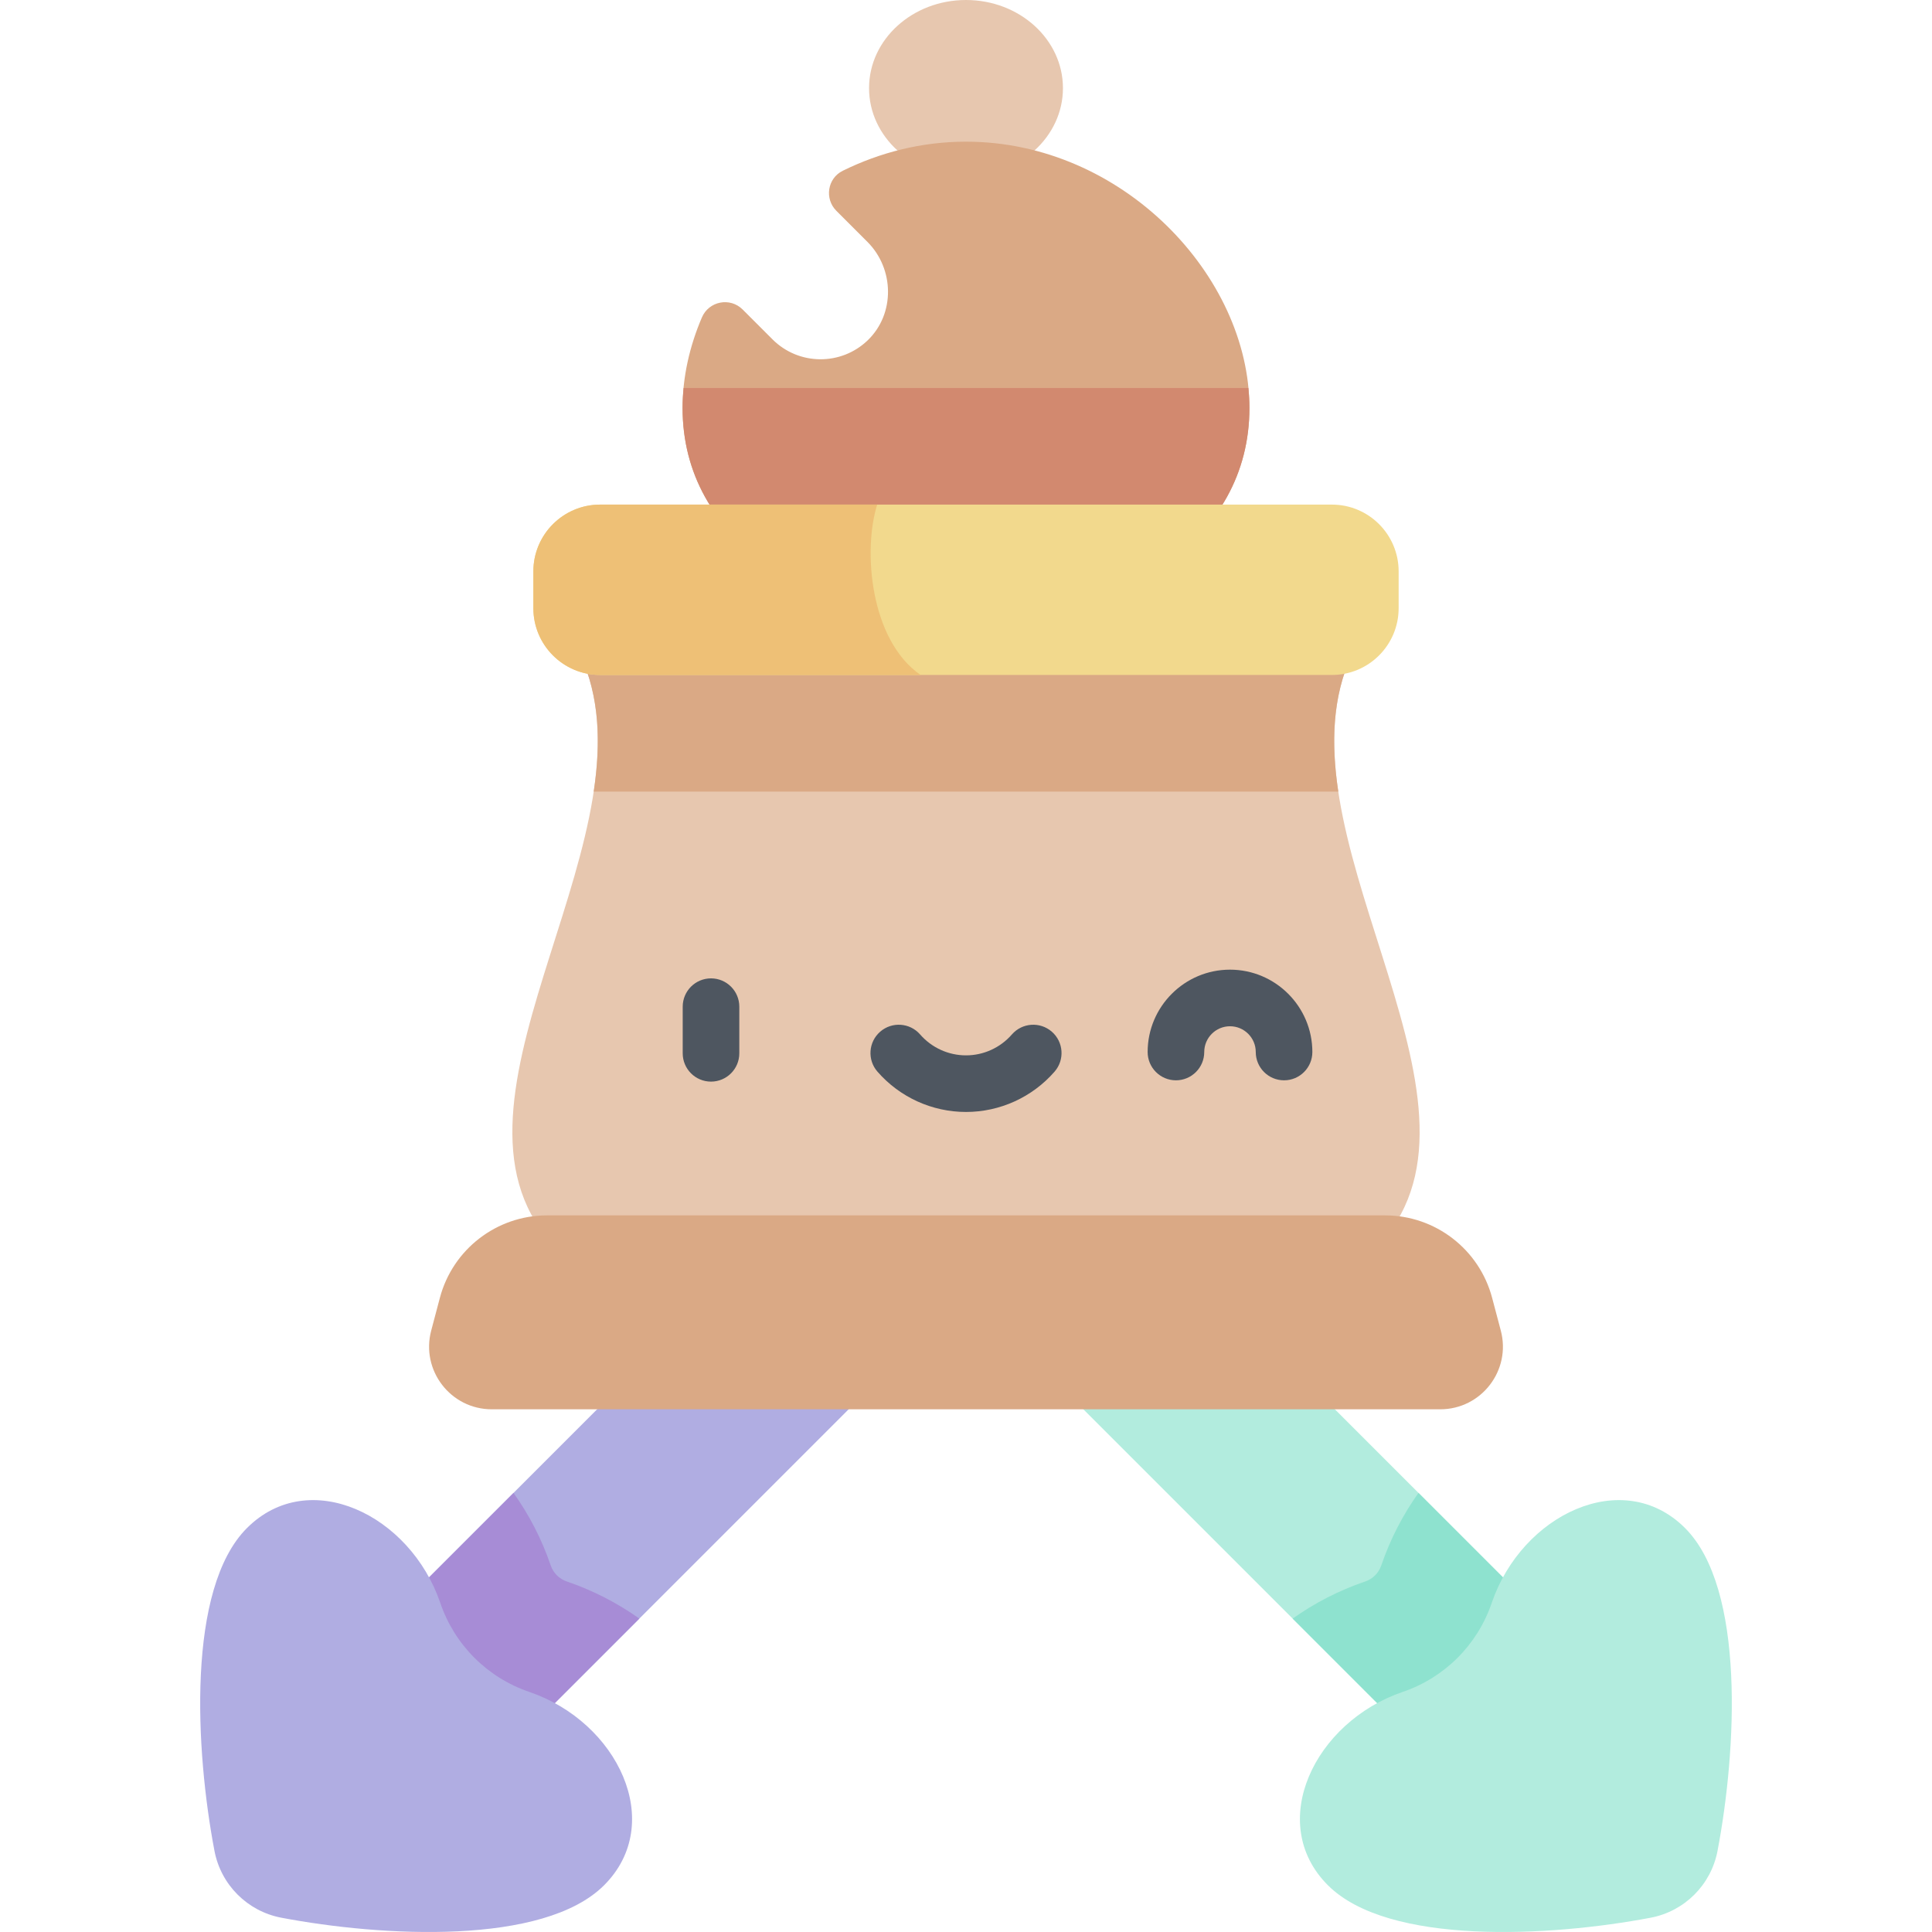 <svg id="Capa_1" enable-background="new 0 0 512 512" height="512" viewBox="0 0 512 512" width="512" xmlns="http://www.w3.org/2000/svg"><g><path d="m83.704 481.346c-9.204-9.204-9.204-24.127 0-33.331l116.896-116.896c9.203-9.204 24.128-9.204 33.331 0 9.204 9.204 9.204 24.127 0 33.331l-116.896 116.896c-9.203 9.204-24.127 9.204-33.331 0z" fill="#b0ade2"/><path d="m145.94 414.841c-2.376-6.976-5.737-13.431-9.855-19.206l-52.38 52.38c-9.204 9.204-9.204 24.127 0 33.331 9.204 9.205 24.128 9.204 33.331 0l52.398-52.398c-5.795-4.117-12.259-7.465-19.223-9.837-2.026-.69-3.582-2.246-4.271-4.27z" fill="#a78cd6"/><path d="m116.685 424.805c3.777 11.09 12.471 19.784 23.561 23.56 23.47 7.993 36.295 34.797 19.849 51.243-16.033 16.033-58.971 13.663-85.546 8.605-8.986-1.71-16.001-8.726-17.711-17.711-5.058-26.575-7.427-69.513 8.605-85.546 16.445-16.446 43.248-3.621 51.242 19.849z" fill="#b0ade2"/><path d="m428.296 481.346c9.204-9.204 9.204-24.127 0-33.331l-116.897-116.897c-9.203-9.204-24.128-9.204-33.331 0-9.204 9.204-9.204 24.127 0 33.331l116.896 116.896c9.204 9.205 24.128 9.205 33.332.001z" fill="#b2ecde"/><path d="m366.06 414.841c2.376-6.976 5.737-13.431 9.855-19.206l52.38 52.38c9.204 9.204 9.204 24.127 0 33.331-9.204 9.205-24.128 9.204-33.331 0l-52.398-52.398c5.795-4.117 12.259-7.465 19.223-9.837 2.026-.69 3.582-2.246 4.271-4.27z" fill="#8ee2cf"/><path d="m395.315 424.805c-3.777 11.09-12.471 19.784-23.561 23.56-23.47 7.993-36.295 34.797-19.849 51.243 16.033 16.033 58.971 13.663 85.546 8.605 8.986-1.71 16.001-8.726 17.711-17.711 5.058-26.575 7.427-69.513-8.605-85.546-16.445-16.446-43.248-3.621-51.242 19.849z" fill="#b2ecde"/><path d="m367.504 327.471c30.55-38.66-30.744-108.028-9.251-153.981h-204.506c21.493 45.953-39.802 115.321-9.252 153.981z" fill="#e7c7af"/><path d="m354.661 209.779c-1.948-12.943-1.554-25.287 3.591-36.289h-204.505c5.145 11.001 5.54 23.346 3.591 36.289z" fill="#daa985"/><g fill="#4e5660"><path d="m188.425 286.64c-4.142 0-7.5-3.358-7.5-7.5v-12.362c0-4.142 3.358-7.5 7.5-7.5s7.5 3.358 7.5 7.5v12.362c0 4.142-3.358 7.5-7.5 7.5z"/><path d="m256 294.681c-8.996 0-17.55-3.896-23.47-10.688-2.721-3.123-2.396-7.86.727-10.582 3.123-2.721 7.859-2.397 10.582.727 3.07 3.523 7.503 5.544 12.162 5.544s9.091-2.02 12.162-5.544c2.722-3.122 7.458-3.447 10.582-.727 3.123 2.722 3.448 7.459.727 10.582-5.922 6.792-14.476 10.688-23.472 10.688z"/><path d="m340.288 286.295c-4.142 0-7.5-3.358-7.5-7.5 0-3.764-3.062-6.826-6.826-6.826s-6.826 3.062-6.826 6.826c0 4.142-3.358 7.5-7.5 7.5s-7.5-3.358-7.5-7.5c0-12.035 9.791-21.826 21.826-21.826s21.826 9.791 21.826 21.826c0 4.142-3.358 7.5-7.5 7.5z"/></g><ellipse cx="256" cy="23.356" fill="#e7c7af" rx="25.693" ry="23.356"/><path d="m256 37.544c-11.715 0-22.796 2.85-32.674 7.718-4.044 1.992-4.876 7.412-1.688 10.599l8.238 8.238c7.145 7.145 7.366 19.06.09 26.07-7.057 6.799-18.291 6.72-25.252-.24l-7.909-7.909c-3.324-3.324-8.947-2.221-10.795 2.101-3.305 7.728-5.123 15.873-5.123 23.985 0 34.951 33.629 56.008 75.113 56.008s75.113-21.057 75.113-56.008-33.629-70.562-75.113-70.562z" fill="#daa985"/><path d="m180.887 108.106c0 34.951 33.629 56.008 75.113 56.008s75.113-21.057 75.113-56.008c0-1.763-.108-3.527-.276-5.288h-149.68c-.168 1.761-.27 3.525-.27 5.288z" fill="#d2896f"/><path d="m352.953 178.873h-193.906c-9.776 0-17.701-7.925-17.701-17.701v-9.749c0-9.776 7.925-17.701 17.701-17.701h193.906c9.776 0 17.701 7.925 17.701 17.701v9.749c0 9.777-7.925 17.701-17.701 17.701z" fill="#f2d98d"/><path d="m232.471 133.723h-73.424c-9.776 0-17.701 7.925-17.701 17.701v9.749c0 9.776 7.925 17.701 17.701 17.701h84.925c-13.396-9.219-15.335-33.061-11.501-45.151z" fill="#eec076"/><path d="m367.038 322.088h-222.076c-13.323 0-24.976 8.968-28.389 21.846l-2.301 8.684c-2.792 10.537 5.153 20.861 16.054 20.861h251.348c10.901 0 18.846-10.324 16.054-20.861l-2.301-8.684c-3.413-12.878-15.066-21.846-28.389-21.846z" fill="#daa985"/></g></svg>